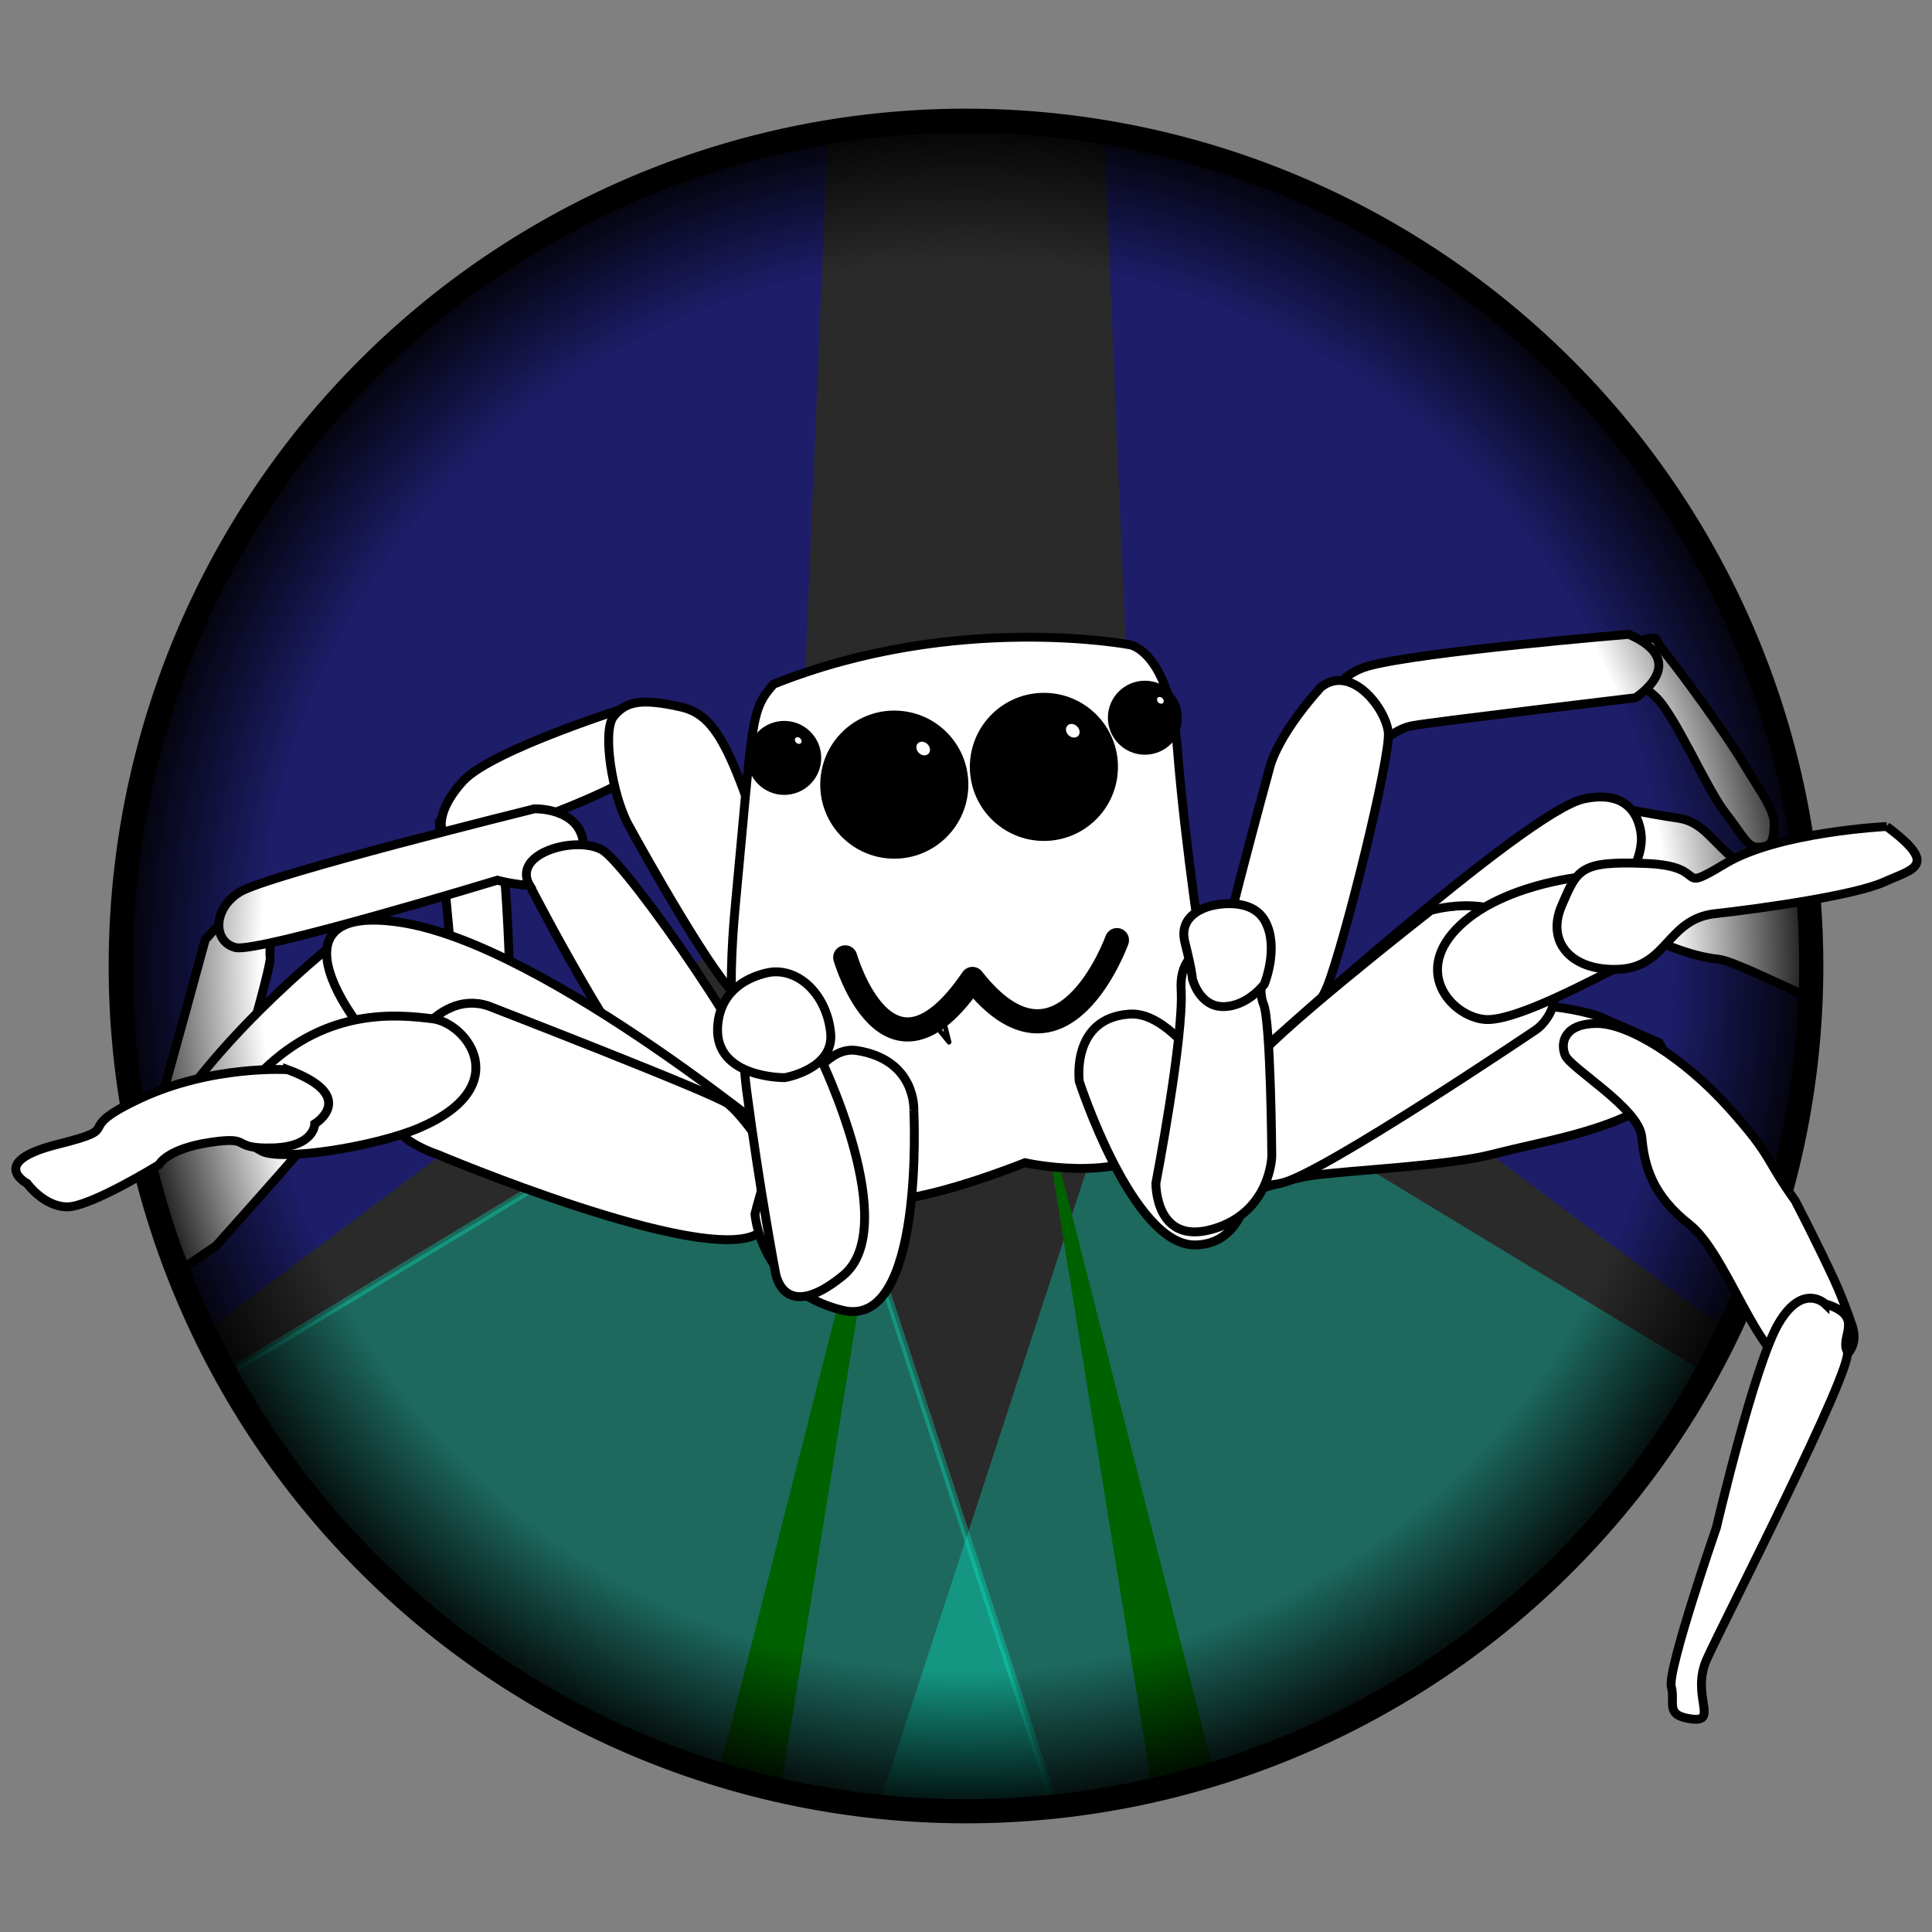 <?xml version="1.0" encoding="UTF-8" standalone="no"?>
<!-- Created with Inkscape (http://www.inkscape.org/) -->

<svg
   xmlns:dc="http://purl.org/dc/elements/1.1/"
   xmlns:cc="http://creativecommons.org/ns#"
   xmlns:rdf="http://www.w3.org/1999/02/22-rdf-syntax-ns#"
   xmlns:svg="http://www.w3.org/2000/svg"
   xmlns="http://www.w3.org/2000/svg"
   xmlns:xlink="http://www.w3.org/1999/xlink"
   xmlns:sodipodi="http://sodipodi.sourceforge.net/DTD/sodipodi-0.dtd"
   xmlns:inkscape="http://www.inkscape.org/namespaces/inkscape"
   width="80"
   height="80"
   id="svg2"
   version="1.1"
   inkscape:version="0.48.4 r9939"
   sodipodi:docname="salticidae.svg"
   inkscape:export-filename="/home/psa/home/Projects/salticidae/salticidae/icon.png"
   inkscape:export-xdpi="90"
   inkscape:export-ydpi="90">
  <rect width="100%" height="100%" fill="#808080" stroke="none"/>
  <defs
     id="defs4">
    <linearGradient
       id="linearGradient3872">
      <stop
         id="stop3874"
         offset="0"
         style="stop-color:#ffffff;stop-opacity:1;" />
      <stop
         style="stop-color:#000000;stop-opacity:1;"
         offset="0.467"
         id="stop3876" />
      <stop
         id="stop3878"
         offset="1"
         style="stop-color:#000000;stop-opacity:1;" />
    </linearGradient>
    <linearGradient
       id="linearGradient3788">
      <stop
         style="stop-color:#000000;stop-opacity:0;"
         offset="0"
         id="stop3790" />
      <stop
         id="stop3798"
         offset="0.822"
         style="stop-color:#000000;stop-opacity:0;" />
      <stop
         style="stop-color:#000000;stop-opacity:1;"
         offset="1"
         id="stop3792" />
    </linearGradient>
    <radialGradient
       inkscape:collect="always"
       xlink:href="#linearGradient3788"
       id="radialGradient3796"
       cx="40"
       cy="40"
       fx="40"
       fy="40"
       r="35.5"
       gradientUnits="userSpaceOnUse" />
    <radialGradient
       inkscape:collect="always"
       xlink:href="#linearGradient3788-4"
       id="radialGradient3796-0"
       cx="40"
       cy="40"
       fx="40"
       fy="40"
       r="35.5"
       gradientUnits="userSpaceOnUse" />
    <linearGradient
       id="linearGradient3788-4">
      <stop
         style="stop-color:#000000;stop-opacity:0;"
         offset="0"
         id="stop3790-5" />
      <stop
         id="stop3798-9"
         offset="0.822"
         style="stop-color:#000000;stop-opacity:0;" />
      <stop
         style="stop-color:#000000;stop-opacity:1;"
         offset="1"
         id="stop3792-7" />
    </linearGradient>
    <radialGradient
       inkscape:collect="always"
       xlink:href="#linearGradient3788-46"
       id="radialGradient3796-02"
       cx="40"
       cy="40"
       fx="40"
       fy="40"
       r="35.5"
       gradientUnits="userSpaceOnUse" />
    <linearGradient
       id="linearGradient3788-46">
      <stop
         style="stop-color:#000000;stop-opacity:0;"
         offset="0"
         id="stop3790-4" />
      <stop
         id="stop3798-4"
         offset="0.822"
         style="stop-color:#000000;stop-opacity:0;" />
      <stop
         style="stop-color:#000000;stop-opacity:1;"
         offset="1"
         id="stop3792-71" />
    </linearGradient>
    <radialGradient
       r="35.5"
       fy="40"
       fx="40"
       cy="40"
       cx="40"
       gradientUnits="userSpaceOnUse"
       id="radialGradient4212"
       xlink:href="#linearGradient3788-46"
       inkscape:collect="always" />
    <radialGradient
       inkscape:collect="always"
       xlink:href="#linearGradient3788-6"
       id="radialGradient3796-9"
       cx="40"
       cy="40"
       fx="40"
       fy="40"
       r="35.5"
       gradientUnits="userSpaceOnUse" />
    <linearGradient
       id="linearGradient3788-6">
      <stop
         style="stop-color:#000000;stop-opacity:0;"
         offset="0"
         id="stop3790-6" />
      <stop
         id="stop3798-0"
         offset="0.822"
         style="stop-color:#000000;stop-opacity:0;" />
      <stop
         style="stop-color:#000000;stop-opacity:1;"
         offset="1"
         id="stop3792-72" />
    </linearGradient>
    <radialGradient
       inkscape:collect="always"
       xlink:href="#linearGradient3788-1"
       id="radialGradient3796-3"
       cx="40"
       cy="40"
       fx="40"
       fy="40"
       r="35.5"
       gradientUnits="userSpaceOnUse" />
    <linearGradient
       id="linearGradient3788-1">
      <stop
         style="stop-color:#000000;stop-opacity:0;"
         offset="0"
         id="stop3790-0" />
      <stop
         id="stop3798-08"
         offset="0.822"
         style="stop-color:#000000;stop-opacity:0;" />
      <stop
         style="stop-color:#000000;stop-opacity:1;"
         offset="1"
         id="stop3792-8" />
    </linearGradient>
  </defs>
  <sodipodi:namedview
     id="base"
     pagecolor="#ffffff"
     bordercolor="#666666"
     borderopacity="1.0"
     inkscape:pageopacity="0.0"
     inkscape:pageshadow="2"
     inkscape:zoom="15.839192"
     inkscape:cx="32.178959"
     inkscape:cy="41.866445"
     inkscape:document-units="px"
     inkscape:current-layer="layer1"
     showgrid="true"
     inkscape:window-width="1918"
     inkscape:window-height="1050"
     inkscape:window-x="0"
     inkscape:window-y="28"
     inkscape:window-maximized="0"
     inkscape:snap-page="false"
     inkscape:showpageshadow="true"
     inkscape:snap-grids="false">
    <inkscape:grid
       type="xygrid"
       id="grid3784"
       empspacing="2"
       visible="true"
       enabled="true"
       snapvisiblegridlinesonly="true" />
  </sodipodi:namedview>
  <g
     inkscape:label="Layer 1"
     inkscape:groupmode="layer"
     id="layer1"
     transform="translate(0,-972.362)">
    <path
       transform="translate(0,972.362)"
       sodipodi:type="arc"
       style="fill:#000000;fill-opacity:1;stroke:none;stroke-opacity:1;opacity:0.673"
       id="path3786-9"
       sodipodi:cx="40"
       sodipodi:cy="40"
       sodipodi:rx="35"
       sodipodi:ry="35"
       d="M 75,40 C 75,59.33 59.33,75 40,75 20.67,75 5,59.33 5,40 5,20.67 20.67,5 40,5 59.33,5 75,20.67 75,40 z" />
    <path
       style="fill:#0000ff;stroke:none;stroke-width:0.3;stroke-linecap:butt;stroke-linejoin:miter;stroke-miterlimit:4;stroke-opacity:1;stroke-dasharray:none;fill-opacity:1;opacity:0.3"
       d="M 34.281 5.469 C 17.666 8.194 5 22.614 5 40 C 5 45.437 6.226 50.597 8.438 55.188 C 16.61 49.07 32.969 36.781 32.969 36.781 L 34.281 5.469 z "
       transform="translate(0,972.362)"
       id="path3981" />
    <path
       style="fill:#ffffff;fill-opacity:1;stroke:#000000;stroke-opacity:1;stroke-width:0.368;stroke-miterlimit:4;stroke-dasharray:none"
       d="M 7.438 52.625 C 7.513 52.297 7.497 51.962 7.625 51.656 C 8.336 49.96 11.297 40.063 11.188 39.625 C 11.133 39.406 11.32 38.265 11.094 37.656 C 10.981 37.352 10.779 37.163 10.375 37.312 C 9.971 37.462 9.362 37.935 8.5 38.906 C 8.5 38.906 7.222 43.623 6 47.938 C 6.375 49.548 6.849 51.108 7.438 52.625 z "
       id="path4188"
       transform="translate(0,972.362)" />
    <path
       style="fill:#0000ff;stroke:none;stroke-width:0.3;stroke-linecap:butt;stroke-linejoin:miter;stroke-miterlimit:4;stroke-opacity:1;stroke-dasharray:none;fill-opacity:1;opacity:0.3"
       d="M 45.719 5.469 L 47.031 36.781 C 47.031 36.781 63.373 49.026 71.562 55.156 C 73.767 50.572 75 45.426 75 40 C 75 22.614 62.334 8.194 45.719 5.469 z "
       transform="translate(0,972.362)"
       id="path3981-7" />
    <path
       style="fill:#ffffff;fill-opacity:1;stroke:#000000;stroke-opacity:1;stroke-width:0.368;stroke-miterlimit:4;stroke-dasharray:none"
       d="M 7.438 52.625 C 8.072 52.167 8.938 51.594 8.938 51.594 C 8.938 51.594 10.968 49.333 13 47 C 15.032 44.667 17.066 42.27 17.094 41.969 C 17.121 41.668 17.401 40.814 17.25 40 C 17.175 39.593 16.996 39.192 16.625 38.875 C 16.254 38.558 15.678 38.332 14.844 38.25 C 14.844 38.25 12.705 39.848 10.406 42.188 C 9.257 43.357 8.079 44.725 7.094 46.156 C 6.677 46.762 6.325 47.375 6 48 C 6.373 49.59 6.856 51.127 7.438 52.625 z "
       id="path4234"
       transform="translate(0,972.362)" />
    <path
       style="fill:#00ffda;stroke:#00ffce;stroke-width:0.3;stroke-linecap:butt;stroke-linejoin:miter;stroke-miterlimit:4;stroke-opacity:1;stroke-dasharray:none;fill-opacity:1;opacity:0.3"
       d="M 33.125 42.5 L 9.344 56.906 C 15.306 67.696 26.8 75 40 75 C 41.24 75 42.481 74.938 43.688 74.812 L 33.125 42.5 z "
       transform="translate(0,972.362)"
       id="path4019" />
    <path
       style="fill:#ffffff;fill-opacity:1;stroke:#000000;stroke-opacity:1;stroke-width:0.368;stroke-miterlimit:4;stroke-dasharray:none"
       d="M 74.719 37.219 C 73.865 36.757 72.594 36.164 72.312 35.969 C 71.601 35.476 71.171 34.97 70.781 34.594 C 70.391 34.217 70.043 33.957 69.469 33.875 C 68.319 33.711 66.344 33.312 66.344 33.312 C 66.344 33.312 65.928 33.354 65.531 33.594 C 65.333 33.713 65.139 33.876 65 34.125 C 64.861 34.374 64.785 34.701 64.812 35.125 C 64.867 35.973 65.326 36.653 65.75 37.125 C 66.174 37.597 66.562 37.875 66.562 37.875 C 66.562 37.875 67.204 38.281 68.094 38.719 C 68.983 39.157 70.116 39.609 71.156 39.719 C 71.727 39.779 73.493 40.67 74.875 41.281 C 74.891 40.847 75 40.438 75 40 C 75 39.049 74.793 38.151 74.719 37.219 z "
       id="path4182"
       transform="translate(0,972.362)" />
    <path
       style="fill:#00ffda;stroke:none;stroke-width:0.3;stroke-miterlimit:4;stroke-opacity:1;stroke-dasharray:none;fill-opacity:1;opacity:0.3"
       d="M 46.938 42.5 L 36.375 74.812 C 37.562 74.934 38.781 75 40 75 C 53.209 75 64.698 67.677 70.656 56.875 L 46.938 42.5 z "
       transform="translate(0,972.362)"
       id="path4019-7" />
    <path
       style="fill:#ffffff;fill-opacity:1;stroke:#000000;stroke-width:0.368;stroke-linecap:butt;stroke-linejoin:miter;stroke-miterlimit:4;stroke-opacity:1;stroke-dasharray:none"
       d="m 18.189,1006.4 c 0,0 0.93,10.891 1.204,11.438 0.274,0.547 -0.438,1.751 0.055,2.408 0.493,0.657 1.587,0.328 1.916,-0.055 0.328,-0.383 -0.493,-1.532 -0.274,-2.408 0.219,-0.876 -0.055,-11.165 -0.602,-11.548 -0.547,-0.383 -0.821,-1.916 -2.299,0.164 z"
       id="path4130"
       inkscape:connector-curvature="0" />
    <path
       style="fill:#006100;stroke:none;stroke-width:0.3;stroke-linecap:butt;stroke-linejoin:miter;stroke-miterlimit:4;stroke-opacity:1;stroke-dasharray:none;fill-opacity:1"
       d="M 37.062 44.719 L 29.75 73.469 C 30.595 73.727 31.442 73.961 32.312 74.156 L 37.062 44.719 z "
       transform="translate(0,972.362)"
       id="path4041" />
    <path
       style="fill:#ffffff;fill-opacity:1;stroke:#000000;stroke-width:0.368;stroke-linecap:butt;stroke-linejoin:miter;stroke-miterlimit:4;stroke-opacity:1;stroke-dasharray:none"
       d="m 26.18,1001.584 c 0,0 -5.801,1.806 -7.005,3.119 -1.204,1.313 -1.149,2.518 -0.164,2.518 0.985,0 7.17,-2.244 7.717,-3.174 0.547,-0.93 1.751,-2.463 -0.547,-2.463 z"
       id="path4126"
       inkscape:connector-curvature="0" />
    <path
       style="fill:#006100;stroke:none;stroke-width:0.3;stroke-linecap:butt;stroke-linejoin:miter;stroke-miterlimit:4;stroke-opacity:1;stroke-dasharray:none;fill-opacity:1"
       d="M 42.969 44.719 L 47.719 74.125 C 48.587 73.93 49.439 73.727 50.281 73.469 L 42.969 44.719 z "
       transform="translate(0,972.362)"
       id="path4041-7" />
    <path
       style="fill:#ffffff;fill-opacity:1;stroke:#000000;stroke-width:0.368;stroke-linecap:butt;stroke-linejoin:miter;stroke-miterlimit:4;stroke-opacity:1;stroke-dasharray:none"
       d="m 32.638,1010.724 c -2.134,-6.787 -2.736,-8.702 -4.433,-9.085 -1.697,-0.383 -2.299,-0.219 -2.791,0.383 -0.493,0.602 -0.055,3.284 0.602,4.488 0.657,1.204 3.667,6.568 4.543,7.115 0.876,0.547 2.627,-0.602 2.08,-2.901 z"
       id="path4124"
       inkscape:connector-curvature="0" />
    <path
       style="fill:#ffffff;fill-opacity:1;stroke:#000000;stroke-width:0.368;stroke-miterlimit:4;stroke-opacity:1;stroke-dasharray:none"
       d="m 69.033,999.504 c 0.678,0.838 2.463,3.289 3.174,4.488 0.711,1.198 1.307,1.92 1.259,2.572 -0.048,0.653 -0.092,0.829 -0.602,0.876 -0.51,0.047 -0.639,-0.421 -1.423,-1.423 -0.784,-1.002 -2.078,-4.055 -2.901,-4.816 -0.823,-0.761 -0.769,-0.195 -0.985,-0.493 -0.216,-0.298 -0.306,-0.722 -0.164,-1.095 0.142,-0.372 0.611,-0.845 0.985,-0.821 0.374,0.025 -0.021,-0.126 0.657,0.711 z"
       id="path4110"
       inkscape:connector-curvature="0"
       sodipodi:nodetypes="zzzzzzzzzz" />
    <path
       style="fill:#ffffff;fill-opacity:1;stroke:#000000;stroke-width:0.368;stroke-linecap:butt;stroke-linejoin:miter;stroke-miterlimit:4;stroke-opacity:1;stroke-dasharray:none"
       d="m 67.446,998.628 c 0,0 -8.593,0.712 -10.782,1.314 -2.189,0.602 -2.299,3.448 -0.711,3.338 1.587,-0.109 1.642,-0.712 2.572,-0.876 0.93,-0.164 9.195,-1.149 9.195,-1.149 0,0 2.353,-1.478 -0.274,-2.627 z"
       id="path4108"
       inkscape:connector-curvature="0" />
    <path
       style="fill:#ffffff;fill-opacity:1;stroke:#000000;stroke-width:0.368;stroke-linecap:butt;stroke-linejoin:miter;stroke-miterlimit:4;stroke-opacity:1;stroke-dasharray:none"
       d="m 54.694,1000.818 c -1.916,2.134 -2.134,3.393 -2.134,3.393 0,0 -2.463,8.976 -2.353,9.687 0.109,0.712 0.219,1.478 0.985,1.861 0.766,0.383 3.065,-0.766 3.776,-2.572 0.711,-1.806 2.627,-9.523 2.518,-10.508 -0.109,-0.985 -1.532,-2.846 -2.791,-1.861 z"
       id="path4106"
       inkscape:connector-curvature="0" />
    <path
       style="fill:#ffffff;fill-opacity:1;stroke:#000000;stroke-width:0.368;stroke-linecap:butt;stroke-linejoin:miter;stroke-miterlimit:4;stroke-opacity:1;stroke-dasharray:none"
       d="m 32.035,1000.692 c 7.546,-3.019 14.783,-1.625 14.783,-1.625 0,0 1.625,0.31 1.935,4.296 0.31,3.986 1.122,9.21 1.122,9.21 0,0 0.387,5.495 -1.587,7.16 -1.974,1.664 -5.844,0.774 -5.844,0.774 0,0 -4.218,1.703 -6.076,1.548 -1.858,-0.155 -4.721,-2.399 -4.721,-2.399 0,0 -1.935,-2.012 -1.2,-9.791 0.735,-7.779 0.619,-8.088 1.587,-9.172 z"
       id="path4074"
       inkscape:connector-curvature="0" />
    <path
       style="fill:#ffffff;fill-opacity:1;stroke:#000000;stroke-width:0.368;stroke-linecap:butt;stroke-linejoin:miter;stroke-miterlimit:4;stroke-opacity:1;stroke-dasharray:none"
       d="m 22.13,1005.853 c 0,0 -11.055,2.736 -12.205,3.448 -1.149,0.712 -1.095,2.08 -0.164,2.299 0.93,0.219 10.836,-2.791 10.836,-2.791 0,0 3.12,0.876 3.503,-0.821 0.383,-1.697 -1.04,-2.135 -1.97,-2.135 z"
       id="path4120"
       inkscape:connector-curvature="0" />
    <path
       style="fill:#ffffff;fill-opacity:1;stroke:#000000;stroke-width:0.368;stroke-linecap:butt;stroke-linejoin:miter;stroke-miterlimit:4;stroke-opacity:1;stroke-dasharray:none"
       d="m 21.965,1009.082 c 0,0 4.543,8.866 6.677,10.07 2.134,1.204 2.901,-0.109 3.12,-1.204 0.219,-1.095 -5.747,-9.797 -6.841,-10.399 -1.095,-0.602 -3.831,0.164 -2.955,1.532 z"
       id="path4118"
       inkscape:connector-curvature="0" />
    <path
       sodipodi:type="arc"
       style="fill:#000000;fill-opacity:1;stroke:none"
       id="path3806"
       sodipodi:cx="34"
       sodipodi:cy="48"
       sodipodi:rx="2.5316322"
       sodipodi:ry="2.5316322"
       d="m 36.532,48 c 0,1.398 -1.133,2.532 -2.532,2.532 -1.398,0 -2.532,-1.133 -2.532,-2.532 0,-1.398 1.133,-2.532 2.532,-2.532 1.398,0 2.532,1.133 2.532,2.532 z"
       transform="matrix(1.211,0,0,1.211,-4.143,946.724)" />
    <path
       transform="matrix(1.211,0,0,1.211,2.052,945.989)"
       sodipodi:type="arc"
       style="fill:#000000;fill-opacity:1;stroke:none"
       id="path3806-2"
       sodipodi:cx="34"
       sodipodi:cy="48"
       sodipodi:rx="2.5316322"
       sodipodi:ry="2.5316322"
       d="m 36.532,48 c 0,1.398 -1.133,2.532 -2.532,2.532 -1.398,0 -2.532,-1.133 -2.532,-2.532 0,-1.398 1.133,-2.532 2.532,-2.532 1.398,0 2.532,1.133 2.532,2.532 z" />
    <path
       sodipodi:type="arc"
       style="fill:#000000;fill-opacity:1;fill-rule:nonzero;stroke:none"
       id="path3806-4"
       sodipodi:cx="34"
       sodipodi:cy="48"
       sodipodi:rx="2.5316322"
       sodipodi:ry="2.5316322"
       d="m 36.532,48 c 0,1.398 -1.133,2.532 -2.532,2.532 -1.398,0 -2.532,-1.133 -2.532,-2.532 0,-1.398 1.133,-2.532 2.532,-2.532 1.398,0 2.532,1.133 2.532,2.532 z"
       transform="matrix(0.605,0,0,0.605,11.903,974.705)" />
    <path
       sodipodi:type="arc"
       style="fill:#000000;fill-opacity:1;stroke:none"
       id="path3806-4-8"
       sodipodi:cx="34"
       sodipodi:cy="48"
       sodipodi:rx="2.5316322"
       sodipodi:ry="2.5316322"
       d="m 36.532,48 c 0,1.398 -1.133,2.532 -2.532,2.532 -1.398,0 -2.532,-1.133 -2.532,-2.532 0,-1.398 1.133,-2.532 2.532,-2.532 1.398,0 2.532,1.133 2.532,2.532 z"
       transform="matrix(0.605,0,0,0.605,26.837,973.041)" />
    <path
       sodipodi:type="arc"
       style="fill:#ffffff;fill-opacity:1;fill-rule:nonzero;stroke:none"
       id="path3806-4-9"
       sodipodi:cx="34"
       sodipodi:cy="48"
       sodipodi:rx="2.5316322"
       sodipodi:ry="2.5316322"
       d="m 36.532,48 c 0,1.398 -1.133,2.532 -2.532,2.532 -1.398,0 -2.532,-1.133 -2.532,-2.532 0,-1.398 1.133,-2.532 2.532,-2.532 1.398,0 2.532,1.133 2.532,2.532 z"
       transform="matrix(0.034,-0.034,0.043,0.043,29.833,1002.118)" />
    <path
       sodipodi:type="arc"
       style="fill:#ffffff;fill-opacity:1;fill-rule:nonzero;stroke:none"
       id="path3806-4-9-2"
       sodipodi:cx="34"
       sodipodi:cy="48"
       sodipodi:rx="2.5316322"
       sodipodi:ry="2.5316322"
       d="m 36.532,48 c 0,1.398 -1.133,2.532 -2.532,2.532 -1.398,0 -2.532,-1.133 -2.532,-2.532 0,-1.398 1.133,-2.532 2.532,-2.532 1.398,0 2.532,1.133 2.532,2.532 z"
       transform="matrix(0.071,-0.071,0.086,0.086,31.685,1001.643)" />
    <path
       sodipodi:type="arc"
       style="fill:#ffffff;fill-opacity:1;fill-rule:nonzero;stroke:none"
       id="path3806-4-9-2-6"
       sodipodi:cx="34"
       sodipodi:cy="48"
       sodipodi:rx="2.5316322"
       sodipodi:ry="2.5316322"
       d="m 36.532,48 c 0,1.398 -1.133,2.532 -2.532,2.532 -1.398,0 -2.532,-1.133 -2.532,-2.532 0,-1.398 1.133,-2.532 2.532,-2.532 1.398,0 2.532,1.133 2.532,2.532 z"
       transform="matrix(0.071,-0.071,0.086,0.086,37.88,1000.907)" />
    <path
       sodipodi:type="arc"
       style="fill:#ffffff;fill-opacity:1;fill-rule:nonzero;stroke:none"
       id="path3806-4-9-0"
       sodipodi:cx="34"
       sodipodi:cy="48"
       sodipodi:rx="2.5316322"
       sodipodi:ry="2.5316322"
       d="m 36.532,48 c 0,1.398 -1.133,2.532 -2.532,2.532 -1.398,0 -2.532,-1.133 -2.532,-2.532 0,-1.398 1.133,-2.532 2.532,-2.532 1.398,0 2.532,1.133 2.532,2.532 z"
       transform="matrix(0.034,-0.034,0.043,0.043,44.828,1000.454)" />
    <path
       style="fill:#ffffff;fill-opacity:1;stroke:#000000;stroke-width:0.368;stroke-linecap:butt;stroke-linejoin:miter;stroke-miterlimit:4;stroke-opacity:1;stroke-dasharray:none"
       d="m 67.966,1007.111 c 0,0 0.055,-2.189 -2.381,-1.669 -2.435,0.52 -13.682,10.727 -13.682,10.727 0,0 -1.368,1.368 -0.246,2.326 1.122,0.958 0.848,1.177 2.189,1.177 1.341,0 6.408,-3.673 8.757,-5.829 2.348,-2.156 5.336,-4.707 5.363,-6.732 z"
       id="path4100"
       inkscape:connector-curvature="0"
       sodipodi:nodetypes="cscsszc" />
    <path
       style="fill:#ffffff;fill-opacity:1;stroke:#000000;stroke-width:0.368;stroke-linecap:butt;stroke-linejoin:miter;stroke-miterlimit:4;stroke-opacity:1;stroke-dasharray:none"
       d="m 33.075,1020.247 c 0,0 -10.399,-8.757 -16.474,-9.687 -6.075,-0.93 -1.532,5.144 0,5.966 1.532,0.821 10.18,5.418 12.369,6.239 2.189,0.821 5.418,0 4.105,-2.518 z"
       id="path4112"
       inkscape:connector-curvature="0"
       sodipodi:nodetypes="csssc" />
    <path
       style="fill:#ffffff;fill-opacity:1;stroke:#000000;stroke-width:0.368;stroke-linecap:butt;stroke-linejoin:miter;stroke-miterlimit:4;stroke-opacity:1;stroke-dasharray:none"
       d="m 20.193,1014.005 c 0,0 9.404,3.638 9.946,4.064 0.542,0.426 1.277,1.509 1.277,1.509 0,0 2.245,2.515 -0.039,3.87 -2.283,1.355 -13.274,-3.289 -13.274,-3.289 0,0 -1.819,-0.58 -1.935,-1.587 -0.116,-1.006 0.426,-2.206 0.426,-2.206 0,0 1.354,-3.057 3.599,-2.361 z"
       id="path4076"
       inkscape:connector-curvature="0" />
    <path
       style="fill:#ffffff;fill-opacity:1;stroke:#000000;stroke-width:0.368;stroke-linecap:butt;stroke-linejoin:miter;stroke-miterlimit:4;stroke-opacity:1;stroke-dasharray:none"
       d="m 37.84,1018.339 c 0,0 0.116,-2.09 -2.361,-2.477 -2.477,-0.387 -4.218,6.772 -4.218,6.772 0,0 0.232,3.173 3.638,3.986 3.406,0.813 2.941,-8.282 2.941,-8.282 z"
       id="path4050"
       inkscape:connector-curvature="0" />
    <path
       style="fill:#ffffff;fill-opacity:1;stroke:#000000;stroke-width:0.368;stroke-linecap:butt;stroke-linejoin:miter;stroke-miterlimit:4;stroke-opacity:1;stroke-dasharray:none"
       d="m 32.229,1013.966 c 0,0 -1.858,-0.619 -1.316,3.522 0.542,4.141 1.2,7.585 1.2,7.585 0,0 0.31,2.128 2.786,0.117 2.477,-2.012 -0.929,-9.017 -0.929,-9.017 0,0 -0.193,-2.012 -1.741,-2.206 z"
       id="path4054"
       inkscape:connector-curvature="0" />
    <path
       style="fill:#ffffff;fill-opacity:1;stroke:#000000;stroke-width:0.368;stroke-linecap:butt;stroke-linejoin:miter;stroke-miterlimit:4;stroke-opacity:1;stroke-dasharray:none"
       d="m 31.958,1012.612 c 0,0 -2.167,0.232 -2.245,2.322 -0.077,2.09 2.786,2.051 2.786,2.051 0,0 2.051,-0.348 1.896,-1.858 -0.155,-1.509 -1.238,-2.632 -2.438,-2.515 z"
       id="path4056"
       inkscape:connector-curvature="0" />
    <path
       sodipodi:type="arc"
       style="fill:url(#radialGradient3796);fill-opacity:1;stroke:#000000;stroke-opacity:1"
       id="path3786"
       sodipodi:cx="40"
       sodipodi:cy="40"
       sodipodi:rx="35"
       sodipodi:ry="35"
       d="M 75,40 A 35,35 0 1 1 5,40 35,35 0 1 1 75,40 z"
       transform="translate(0,972.362)" />
    <path
       style="fill:#ffffff;fill-opacity:1;stroke:#000000;stroke-width:0.368;stroke-miterlimit:4;stroke-opacity:1;stroke-dasharray:none"
       d="m 17.91,1014.547 c -1.437,-0.176 -4.328,-0.488 -7.01,2.132 -2.185,2.135 -0.838,2.915 -0.064,3.348 0.774,0.433 4.71,-0.178 6.549,-0.971 3.956,-1.705 1.961,-4.333 0.525,-4.509 z"
       id="path4080"
       inkscape:connector-curvature="0"
       sodipodi:nodetypes="zszsz" />
    <path
       style="fill:#ffffff;fill-opacity:1;stroke:#000000;stroke-width:0.368;stroke-linecap:butt;stroke-linejoin:miter;stroke-miterlimit:4;stroke-opacity:1;stroke-dasharray:none"
       d="m 66.256,1014.468 c 0,0 -2.554,-1.053 -7.964,-0.196 -5.41,0.857 -7.578,1.736 -8.373,3.346 -0.795,1.61 -1.224,2.254 -0.71,3.713 0.515,1.46 3.366,-0.058 5.105,-0.293 1.739,-0.236 5.577,-0.388 7.488,-0.881 1.911,-0.493 4.409,-0.88 6.213,-1.91 1.804,-1.03 0.688,-2.705 0.688,-2.705 z"
       id="path4090"
       inkscape:connector-curvature="0"
       sodipodi:nodetypes="cccsccccc" />
    <path
       style="fill:#ffffff;fill-opacity:1;stroke:#000000;stroke-width:0.368;stroke-linecap:butt;stroke-linejoin:miter;stroke-miterlimit:4;stroke-opacity:1;stroke-dasharray:none"
       d="m 59.236,1010.067 c 0,0 -7.005,5.473 -7.443,6.458 -0.438,0.985 -1.423,2.408 -0.766,3.174 0.657,0.766 0.328,2.08 2.08,1.642 1.751,-0.438 10.508,-6.349 10.508,-6.349 0,0 1.642,-1.095 0.219,-3.503 -1.423,-2.408 -4.597,-1.423 -4.597,-1.423 z"
       id="path4084"
       inkscape:connector-curvature="0" />
    <path
       style="fill:#ffffff;fill-opacity:1;stroke:#000000;stroke-width:0.368;stroke-linecap:butt;stroke-linejoin:miter;stroke-miterlimit:4;stroke-opacity:1;stroke-dasharray:none"
       d="m 44.69,1017.14 c 0,0 2.206,6.811 4.799,6.772 2.593,-0.038 2.361,-3.87 2.361,-3.87 0,0 -2.632,-5.844 -5.07,-5.689 -2.438,0.155 -2.09,2.786 -2.09,2.786 z"
       id="path4052"
       inkscape:connector-curvature="0" />
    <path
       style="fill:#ffffff;fill-opacity:1;stroke:#000000;stroke-width:0.368;stroke-linecap:butt;stroke-linejoin:miter;stroke-miterlimit:4;stroke-opacity:1;stroke-dasharray:none"
       d="m 50.688,1011.489 c 0,0 -1.896,-0.117 -1.78,1.858 0.116,1.974 -1.045,8.011 -1.045,8.011 0,0 -0.039,2.593 2.361,1.896 2.399,-0.697 2.438,-3.019 2.438,-3.019 0,0 -0.039,-5.611 -0.348,-6.308 -0.31,-0.697 0.348,-2.515 -1.625,-2.438 z"
       id="path4060"
       inkscape:connector-curvature="0" />
    <path
       style="fill:#ffffff;fill-opacity:1;stroke:#000000;stroke-width:0.368;stroke-linecap:butt;stroke-linejoin:miter;stroke-miterlimit:4;stroke-opacity:1;stroke-dasharray:none"
       d="m 50.185,1009.864 c 0,0 -1.432,0.271 -1.122,1.509 0.31,1.238 0.31,1.509 0.31,1.509 0,0 0.271,1.161 1.277,1.161 1.006,0 1.703,-0.929 1.703,-0.929 0,0 0.619,-1.509 0.039,-2.593 -0.58,-1.084 -2.206,-0.658 -2.206,-0.658 z"
       id="path4064"
       inkscape:connector-curvature="0" />
    <path
       style="fill:#ffffff;fill-opacity:1;stroke:#000000;stroke-width:0.368;stroke-linecap:butt;stroke-linejoin:miter;stroke-miterlimit:4;stroke-opacity:1;stroke-dasharray:none"
       d="m 65.539,1008.665 c 0,0 -3.503,0.328 -5.254,2.189 -1.751,1.861 -0.109,3.612 1.204,3.722 1.314,0.109 4.816,-1.861 5.582,-2.189 0.766,-0.328 2.408,-4.16 -1.532,-3.722 z"
       id="path4086"
       inkscape:connector-curvature="0" />
    <path
       style="fill:#ffffff;fill-opacity:1;stroke:#000000;stroke-width:0.368;stroke-linecap:butt;stroke-linejoin:miter;stroke-miterlimit:4;stroke-opacity:1;stroke-dasharray:none"
       d="m 11.912,1016.655 c 0,0 -3.126,-0.202 -6.106,1.191 -2.98,1.393 -0.464,1.161 -3.406,1.896 -2.941,0.735 -1.277,1.625 -1.277,1.625 0,0 0.697,0.968 1.664,0.968 0.967,0 3.793,-1.742 3.793,-1.742 0,0 0.31,-0.658 2.128,-0.929 1.819,-0.271 0.774,0.271 2.554,0.232 1.78,-0.039 1.772,-0.998 1.772,-0.998 0,0 1.867,-1.137 -1.122,-2.244 z"
       id="path4082"
       inkscape:connector-curvature="0"
       sodipodi:nodetypes="ccccsccccc" />
    <path
       style="fill:#ffffff;fill-opacity:1;stroke:#000000;stroke-width:0.368;stroke-linecap:butt;stroke-linejoin:miter;stroke-miterlimit:4;stroke-opacity:1;stroke-dasharray:none"
       d="m 78.127,1006.585 c 0,0 -4.488,0.219 -6.677,1.532 -2.189,1.314 -0.547,0.109 -3.284,0 -2.736,-0.109 -2.846,0.219 -3.503,1.751 -0.657,1.532 0.438,2.736 2.408,2.627 1.97,-0.109 1.97,-2.08 3.941,-2.299 1.97,-0.219 5.801,-0.766 7.005,-1.313 1.204,-0.547 2.299,-0.657 0.109,-2.299 z"
       id="path4088"
       inkscape:connector-curvature="0" />
    <path
       style="fill:#ffffff;fill-opacity:1;stroke:#000000;stroke-width:0.368;stroke-linecap:butt;stroke-linejoin:miter;stroke-miterlimit:4;stroke-opacity:1;stroke-dasharray:none"
       d="m 75.823,1025.088 c 0,0 -0.634,-1.363 -1.492,-3.013 -1.305,-1.829 -0.876,-1.751 -2.736,-3.831 -1.861,-2.08 -4.159,-3.503 -5.473,-3.503 -1.314,0 -1.532,0.766 -1.314,1.313 0.219,0.547 3.065,2.189 3.174,3.393 0.109,1.204 0.438,2.408 1.97,3.612 1.532,1.204 2.806,5.531 4.229,5.859 1.423,0.328 2.955,-0.328 2.518,-1.642 -0.438,-1.313 -0.876,-2.189 -0.876,-2.189 z"
       id="path4096"
       inkscape:connector-curvature="0"
       sodipodi:nodetypes="cccssscccc" />
    <path
       style="fill:#ffffff;fill-opacity:1;stroke:#000000;stroke-width:0.368;stroke-linecap:butt;stroke-linejoin:miter;stroke-miterlimit:4;stroke-opacity:1;stroke-dasharray:none"
       d="m 75.569,1026.348 c 0,0 -0.921,-0.891 -1.924,0.819 -1.003,1.71 -2.571,8.442 -2.571,8.442 0,0 -2.044,5.92 -1.868,6.598 0.177,0.678 -0.291,1.189 0.842,1.335 1.133,0.146 -0.043,-0.978 0.627,-2.477 0.669,-1.499 6.134,-12.126 5.813,-12.749 -0.321,-0.623 0.769,-1.455 -0.919,-1.969 z"
       id="path4098"
       inkscape:connector-curvature="0" />
    <path
       style="fill:none;stroke:#000000;stroke-width:1px;stroke-linecap:round;stroke-linejoin:round;stroke-opacity:1"
       d="m 35,1012.005 c 0,0 1.74,6.073 5.268,0.893 3.706,4.731 5.982,-1.607 5.982,-1.607"
       id="path4185"
       inkscape:connector-curvature="0"
       sodipodi:nodetypes="ccc" />
    <path
       style="fill:none;stroke:#000000;stroke-width:0.2;stroke-linecap:round;stroke-linejoin:round;stroke-miterlimit:4;stroke-opacity:1;stroke-dasharray:none"
       d="m 38.426,1014.442 0.871,1.073 -0.368,-1.469"
       id="path5667"
       inkscape:connector-curvature="0"
       sodipodi:nodetypes="ccc" />
  </g>
</svg>
